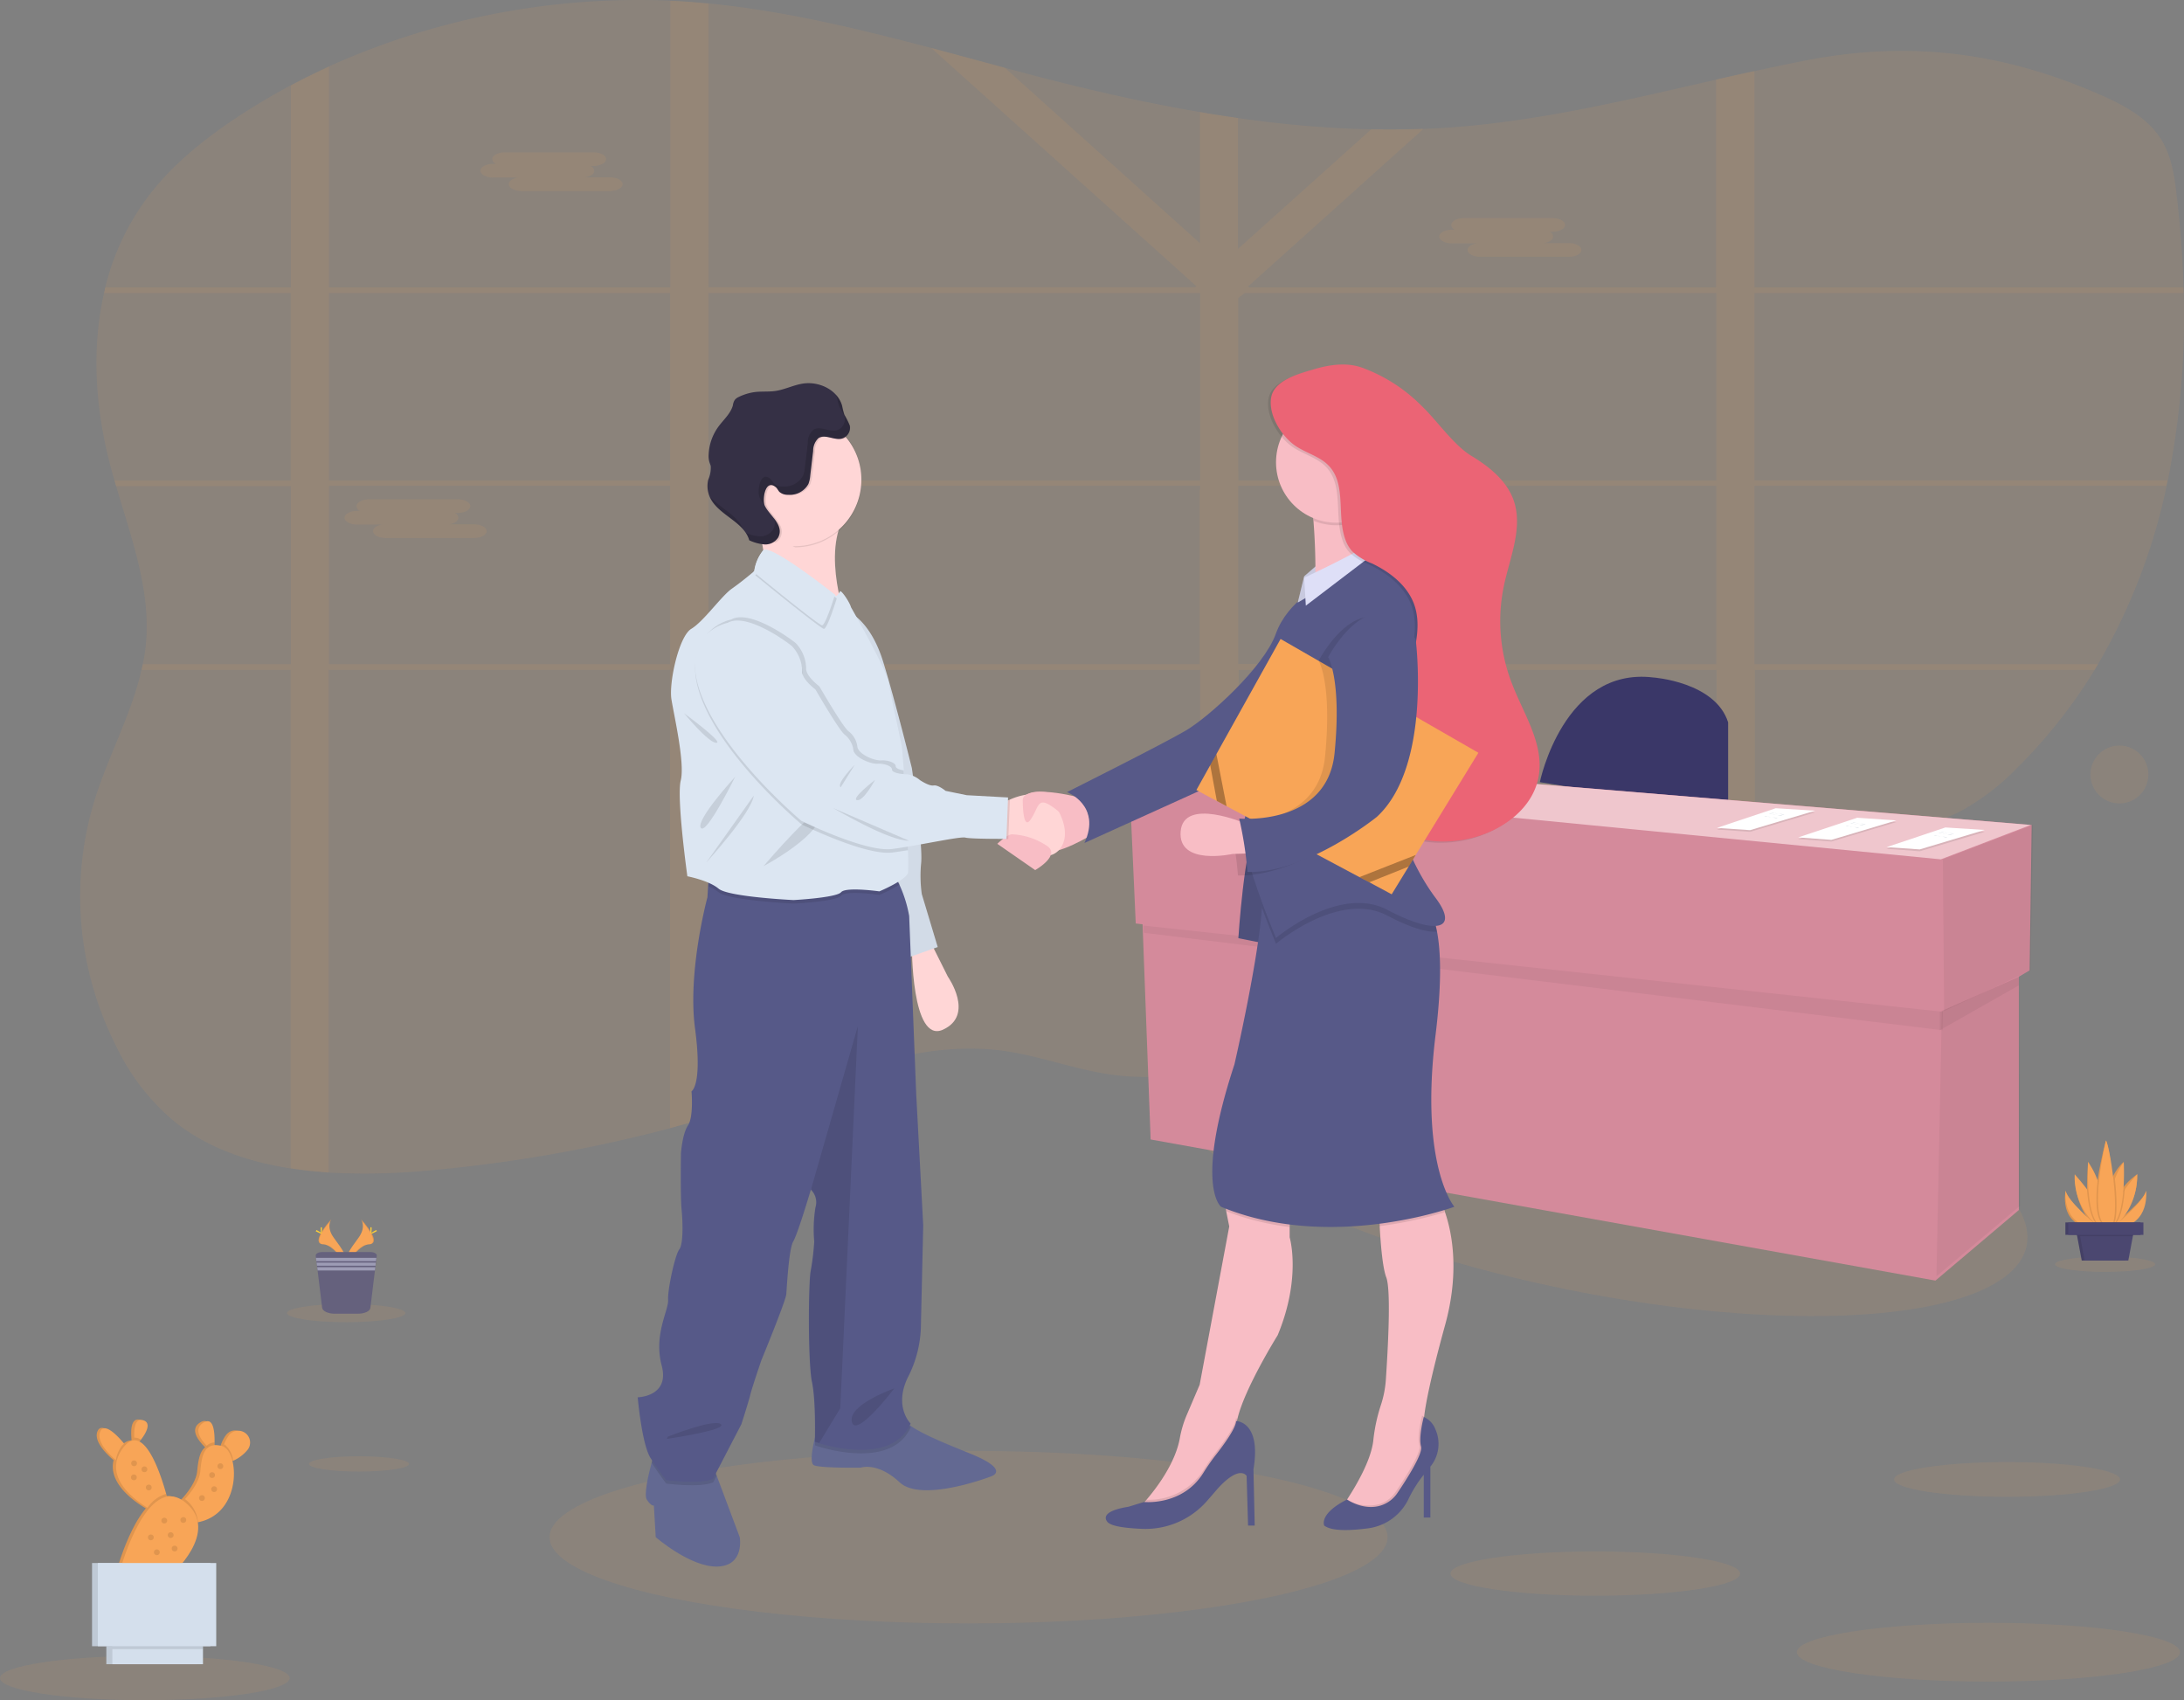 <svg xmlns="http://www.w3.org/2000/svg" width="384" height="298.943" viewBox="0 0 384 298.943">
    <rect x="0" y="0" width="384" height="298.943" fill="#808080" stroke="none"/>
    <defs>
        <style>
            .cls-1,.cls-16{fill:#f8a557}.cls-1,.cls-6{opacity:.1}.cls-2{fill:#3a3768}.cls-3{fill:#d48a9b}.cls-4{opacity:.05}.cls-5{fill:#efc6cd}.cls-7{fill:#fff}.cls-8{fill:#d3dae1}.cls-9{fill:#636992}.cls-10{fill:#ffd6d6}.cls-11{fill:#dce6f2}.cls-12{fill:#565988}.cls-13{fill:#f8bdc5}.cls-14{fill:#353045}.cls-15{opacity:.15}.cls-17{fill:#ffd037}.cls-18{fill:#65617d}.cls-19{fill:#9d9cb5}.cls-20{fill:#4b4770}.cls-21{fill:#d4dfec}.cls-22{fill:#575988}.cls-23{fill:#dedff7}.cls-24{fill:#eb6475}.cls-25{opacity:.3}
        </style>
    </defs>
    <g id="illu03" transform="translate(-899 -452)">
        <path id="Tracé_1220" d="M405.806 84.463l-.218.982A104.811 104.811 0 0 1 393.51 116.8c-.182.327-.4.655-.582.982a91.406 91.406 0 0 1-13.606 17.208 41.737 41.737 0 0 1-9.786 7.531c-5.239 2.729-11.387 3.856-17.426 4.766-6.257.946-12.624 1.746-18.954 2.583-2.256.291-4.475.618-6.73.946-6.112.91-12.187 1.965-18.117 3.347a104.738 104.738 0 0 0-21.139 7.137c-.546.255-1.055.509-1.6.764-.509.255-1.055.546-1.564.8s-1.019.546-1.528.8c-.255.146-.509.291-.8.437s-.509.291-.764.437c-.764.437-1.492.873-2.256 1.273h-.036c-.473.291-.982.582-1.455.873-2.729 1.673-5.421 3.42-8.113 5.166l-1.673 1.091-2.619 1.71-1.528.982c-.364.255-.728.473-1.128.728-1.892 1.2-3.82 2.365-5.821 3.493-.473.255-.946.546-1.419.8a82.27 82.27 0 0 1-12.515 5.639l-.073.036a60.341 60.341 0 0 1-6.658 1.892c-1.31.291-2.619.509-3.929.691a41.542 41.542 0 0 1-10.623.146c-6.949-.8-13.424-3.456-20.373-4.366-14.261-1.819-28.158 4.038-41.582 8.622a243.012 243.012 0 0 1-9.968 3.165c-2.219.655-4.475 1.273-6.73 1.892a253.617 253.617 0 0 1-42.092 7.385 117.2 117.2 0 0 1-17.863.4 67.249 67.249 0 0 1-6.694-.728c-7.531-1.164-14.552-3.6-20.227-8.076a38.946 38.946 0 0 1-10.478-13.462 58.957 58.957 0 0 1-5.421-16.19 43.946 43.946 0 0 1-.364-2.328 48.878 48.878 0 0 1-.4-3.965 57.411 57.411 0 0 1 2.51-21.064c2.4-7.6 6.4-14.916 8.149-22.592l.218-.982a28.483 28.483 0 0 0 .546-3.529c.91-9.422-2.547-18.59-5.239-27.831-.109-.327-.182-.655-.291-.982-.291-1.019-.582-2.037-.837-3.056-2.51-9.75-3.2-20.155-.982-29.9l.218-.982a43.61 43.61 0 0 1 8.223-16.849c4.184-5.239 9.677-9.6 15.534-13.424 2.838-1.855 5.821-3.6 8.84-5.239 2.183-1.164 4.4-2.256 6.694-3.311A132.555 132.555 0 0 1 142.45.1c1.091.036 2.183.109 3.274.182s2.292.182 3.42.291c13.352 1.31 26.3 4.438 39.181 7.822 4.329 1.164 8.622 2.328 12.951 3.492 1.928.509 3.82 1.019 5.748 1.528 9.386 2.437 18.918 4.62 28.558 6.257 2.219.4 4.475.728 6.694 1.055a195.06 195.06 0 0 0 23.465 2c3.056.073 6.112.036 9.168-.073 1.528-.073 3.092-.146 4.62-.255 15.971-1.128 31.36-4.875 46.821-8.4a368.897 368.897 0 0 1 6.73-1.492q4.42-.982 8.84-1.855c18.372-3.6 34.779-1.528 51.878 5.93 3.893 1.71 7.749 3.747 10.15 6.912s2.983 7.058 3.42 10.841c.618 5.348 1.055 10.8 1.2 16.262a8.859 8.859 0 0 0 .036.982 146.689 146.689 0 0 1-2.798 32.884z" class="cls-1" data-name="Tracé 1220" transform="translate(874.349 452.019)"/>
        <path id="Tracé_1221" d="M291.209 117.035h-1.2v.982h1.346zm-13.643 0c-.036.291-.073.546-.109.837v.146h10.4v-.073l.728-.909zm-27.867 0v-31.36h11.969a3.83 3.83 0 0 0-.4-.255l-.182-.109-.218-.146c-.146-.073-.255-.146-.4-.218a2.641 2.641 0 0 1-.327-.182l-.073-.036h-10.332v-1.746l-.291.109-.291.146h-.036l-.073.036-.182.109-.182.109-.546.327-.182.109-.364.218c-.473.327-.946.655-1.419.946-.109.073-.255.146-.364.218-.255.146-.509.291-.8.437a1.09 1.09 0 0 1-.364.146l-.182.073-.182.073a8.619 8.619 0 0 1-1.31.327v30.668h-17.934c0 .036.036.073.036.109.109.291.182.582.291.873h17.644V151.6h.618l.582.036.91.109.437.036.473.036h.073l.8.109.182.036.4.036.546.073 1.346-.073.182.036c.073 0 .146.036.218.036v-34.089h27.758v-.146c.036-.255.073-.546.109-.8V117zm41.51 0h-1.2v.982h1.346zm-14.37 0l-.109.982h11.605l.8-.982zm-27.14 0v-31.36h11.969a3.83 3.83 0 0 0-.4-.255l-.182-.109-.218-.146c-.146-.073-.255-.146-.4-.218a2.641 2.641 0 0 1-.327-.182l-.073-.036H249.7v-1.746l-.291.109-.291.146h-.036l-.073.036-.182.109-.182.109-.546.327-.182.109-.364.218c-.473.327-.946.655-1.419.946-.109.073-.255.146-.364.218-.255.146-.509.291-.8.437a1.09 1.09 0 0 1-.364.146l-.182.073-.182.073a8.619 8.619 0 0 1-1.31.327v30.668H225c0 .036.036.073.036.109.109.291.182.582.291.873h17.681V151.6h.618l.582.036.91.109.437.036.473.036h.073l.8.109.182.036.4.036.546.073 1.346-.073.182.036c.073 0 .146.036.218.036v-34.089H276.8l.109-.982H249.7zm90.768-65.266h75.489a8.866 8.866 0 0 0-.036-.982h-75.452V12.733c-2.256.473-4.475.982-6.73 1.492v36.561h-82.074l-.218-.182.327-.291 30.527-27.43a153.99 153.99 0 0 1-9.168.073L249.663 44.02V20.991c-2.256-.327-4.475-.655-6.694-1.055V43l-34.306-30.85a6399.243 6399.243 0 0 0-12.951-3.492l46.639 41.91-.218.182h-85.567V.873c-1.128-.109-2.292-.182-3.42-.291-1.091-.073-2.182-.146-3.274-.182v50.386H89.845V11.969c-2.256 1.055-4.511 2.146-6.694 3.311v35.506H50.518l-.218.982h32.815v32.96h-31c.109.327.182.655.291.982h30.745v31.323H57.1l-.218.982h26.23v87.64c2.183.327 4.438.582 6.694.728v-88.366H149.8V198.6a453.919 453.919 0 0 0 6.73-1.892v-78.69h86.476v70.4a53.309 53.309 0 0 0 6.658-1.892l.073-.036v-68.473h84.073v33.033c2.219-.327 4.475-.655 6.73-.946v-32.087h59.773c.182-.327.4-.655.582-.982h-60.427v-31.36H412.9l.218-.982h-72.65zm-250.623 0h59.991v32.96h-59.99zm0 65.266v-31.36h59.991v31.36zm66.721-65.266h86.439v32.96h-86.438zm0 65.266v-31.36h86.439v31.36zm177.208 0H249.7v-31.36h84.075zm0-32.306H249.7V52.642l1.164-.873h82.91zm-56.207 32.306c-.036.291-.073.546-.109.837v.146h10.4v-.073l.728-.909zm13.643 0h-1.2v.982h1.346zm-41.51 0v-31.36h11.969a3.83 3.83 0 0 0-.4-.255l-.182-.109-.218-.146c-.146-.073-.255-.146-.4-.218a2.641 2.641 0 0 1-.327-.182l-.073-.036h-10.332v-1.746l-.291.109-.291.146h-.036l-.073.036-.182.109-.182.109-.546.327-.182.109-.364.218c-.473.327-.946.655-1.419.946-.109.073-.255.146-.364.218-.255.146-.509.291-.8.437a1.09 1.09 0 0 1-.364.146l-.182.073-.182.073a8.619 8.619 0 0 1-1.31.327v30.668h-17.934c0 .036.036.073.036.109.109.291.182.582.291.873h17.644V151.6h.618l.582.036.91.109.437.036.473.036h.073l.8.109.182.036.4.036.546.073 1.346-.073.182.036c.073 0 .146.036.218.036v-34.089h27.758v-.146c.036-.255.073-.546.109-.8V117z" class="cls-1" data-name="Tracé 1221" transform="translate(866.999 451.752)"/>
        <path id="Tracé_1222" d="M234.419 75.637h.509a1.1 1.1 0 0 1-.655-.837c0-.655 1.019-1.2 2.219-1.2h15.571c1.237 0 2.219.546 2.219 1.2 0 .655-.982 1.2-2.219 1.2h-.509a1.1 1.1 0 0 1 .655.837c0 .582-.728 1.055-1.71 1.164h4.475c1.237 0 2.219.546 2.219 1.2s-1.019 1.2-2.219 1.2H239.4c-1.237 0-2.219-.546-2.219-1.2 0-.582.728-1.055 1.71-1.164h-4.475c-1.237 0-2.219-.546-2.219-1.2s.985-1.2 2.222-1.2z" class="cls-1" data-name="Tracé 1222" transform="translate(751.275 405.183)"/>
        <path id="Tracé_1223" d="M697.819 107.437h.509a.992.992 0 0 1-.618-.837c0-.655.982-1.2 2.219-1.2H715.5c1.237 0 2.219.546 2.219 1.2 0 .655-1.019 1.2-2.219 1.2h-.509a.992.992 0 0 1 .619.837c0 .582-.728 1.055-1.71 1.164h4.475c1.237 0 2.219.546 2.219 1.2s-.982 1.2-2.219 1.2H702.8c-1.237 0-2.219-.546-2.219-1.2 0-.582.728-1.055 1.71-1.164h-4.475c-1.2 0-2.219-.546-2.219-1.2s1.022-1.2 2.222-1.2z" class="cls-1" data-name="Tracé 1223" transform="translate(456.46 384.952)"/>
        <path id="Tracé_1224" d="M168.719 243.337h.509a.992.992 0 0 1-.618-.837c0-.655 1.019-1.2 2.219-1.2H186.4c1.237 0 2.219.546 2.219 1.2 0 .655-1.019 1.2-2.219 1.2h-.509a.992.992 0 0 1 .618.837c0 .582-.728 1.055-1.71 1.164h4.475c1.237 0 2.219.546 2.219 1.2s-1.019 1.2-2.219 1.2H173.74c-1.237 0-2.219-.546-2.219-1.2 0-.582.728-1.055 1.71-1.164h-4.511c-1.237 0-2.219-.546-2.219-1.2s1.018-1.2 2.218-1.2z" class="cls-1" data-name="Tracé 1224" transform="translate(793.073 298.492)"/>
        <ellipse id="Ellipse_142" cx="23.647" cy="77.781" class="cls-1" data-name="Ellipse 142" rx="23.647" ry="77.781" transform="rotate(-78.5 954.941 -340.46)"/>
        <path id="Tracé_1225" d="M744.2 345.591s4.147-20.3 19.936-18.408c0 0 10.914.764 13.17 7.895v15.789z" class="cls-2" data-name="Tracé 1225" transform="translate(425.541 243.933)"/>
        <path id="Tracé_1226" d="M704.454 378.342L563.845 366.7l-18.045 3.747 1.128 25.211 1.2.146 1.419 37.835 137.99 24.811 14.663-12.405v-41.037l1.892-1.091z" class="cls-3" data-name="Tracé 1226" transform="translate(551.763 218.713)"/>
        <path id="Tracé_1227" d="M954.825 398.7l-.4 25.575-15.207 7.131-.218-26.667z" class="cls-4" data-name="Tracé 1227" transform="translate(301.609 198.354)"/>
        <path id="Tracé_1228" d="M950.379 472.1l.218 40.237-14.7 12.406.946-46.639z" class="cls-4" data-name="Tracé 1228" transform="translate(303.582 151.658)"/>
        <path id="Tracé_1229" d="M552.609 448.573l140.427 17.135.073-3.238L552.5 447.3z" class="cls-4" data-name="Tracé 1229" transform="translate(547.5 167.435)"/>
        <path id="Tracé_1230" d="M951.4 473.592V472.1l-13.9 6.148v3.238z" class="cls-4" data-name="Tracé 1230" transform="translate(302.564 151.658)"/>
        <path id="Tracé_1231" d="M545.2 370.447l18.081-3.747 140.609 11.642-15.79 6.039z" class="cls-5" data-name="Tracé 1231" transform="translate(552.145 218.713)"/>
        <path id="Tracé_1232" d="M922.132 400.7l6.912.473-11.423 3.42-5.821-.437z" class="cls-6" data-name="Tracé 1232" transform="translate(318.914 197.082)"/>
        <path id="Tracé_1233" d="M922.132 399.9l6.912.437-11.423 3.42-5.821-.4z" class="cls-7" data-name="Tracé 1233" transform="translate(318.914 197.591)"/>
        <path id="Tracé_1234" d="M938 401.947c.291-.109.546.109.837.146.182.036.327 0 .509.036.327.036.655.255.982.146" class="cls-8" data-name="Tracé 1234" transform="translate(302.246 196.308)"/>
        <path id="Tracé_1235" d="M937 402.547c.255-.109.546.109.837.146.182.036.327 0 .509.036.328.036.655.291.982.146" class="cls-8" data-name="Tracé 1235" transform="translate(302.882 195.926)"/>
        <path id="Tracé_1236" d="M934.7 403.647c.291-.109.546.109.837.146.182.036.327 0 .509.036.327.036.691.291.982.146" class="cls-8" data-name="Tracé 1236" transform="translate(304.345 195.226)"/>
        <path id="Tracé_1237" d="M840.132 391.4l6.912.437-11.423 3.42-5.821-.4z" class="cls-6" data-name="Tracé 1237" transform="translate(371.082 202.999)"/>
        <path id="Tracé_1238" d="M840.132 390.6l6.912.437-11.423 3.42-5.821-.4z" class="cls-7" data-name="Tracé 1238" transform="translate(371.082 203.508)"/>
        <path id="Tracé_1239" d="M856 392.647c.291-.109.546.109.837.145.182.036.327 0 .509.036.327.036.655.291.982.146" class="cls-8" data-name="Tracé 1239" transform="translate(354.414 202.225)"/>
        <path id="Tracé_1240" d="M855 393.247c.255-.109.546.109.837.146.182.036.327 0 .509.036.327.036.655.291.982.146" class="cls-8" data-name="Tracé 1240" transform="translate(355.05 201.843)"/>
        <path id="Tracé_1241" d="M852.7 394.347c.291-.109.546.109.837.146.182.036.327 0 .509.036.327.036.691.291.982.146" class="cls-8" data-name="Tracé 1241" transform="translate(356.513 201.143)"/>
        <path id="Tracé_1242" d="M879.468 396l6.876.473-11.423 3.42-5.821-.437z" class="cls-6" data-name="Tracé 1242" transform="translate(346.08 200.072)"/>
        <path id="Tracé_1243" d="M879.468 395.2l6.876.473-11.423 3.42-5.821-.437z" class="cls-7" data-name="Tracé 1243" transform="translate(346.08 200.581)"/>
        <path id="Tracé_1244" d="M895.3 397.347c.291-.109.546.109.837.146.182.036.327 0 .509.036.327.036.691.291.982.146" class="cls-8" data-name="Tracé 1244" transform="translate(329.411 199.234)"/>
        <path id="Tracé_1245" d="M894.3 397.847c.291-.109.546.109.837.146.182.036.327 0 .509.036.328.036.691.291.982.146" class="cls-8" data-name="Tracé 1245" transform="translate(330.047 198.916)"/>
        <path id="Tracé_1246" d="M892.1 399.047c.255-.109.546.109.837.146.182.036.327 0 .509.036.327.036.655.291.982.145" class="cls-8" data-name="Tracé 1246" transform="translate(331.447 198.153)"/>
        <ellipse id="Ellipse_143" cx="73.67" cy="15.171" class="cls-1" data-name="Ellipse 143" rx="73.67" ry="15.171" transform="translate(995.626 707.104)"/>
        <path id="Tracé_1247" d="M324.8 722.045c-4.766.218-10.95-5.166-10.95-5.166l-.327-5.566s-.4.218-1.237-1.019c-.546-.837.255-4.293.837-6.476.291-1.055.509-1.819.509-1.819l10.441 2.8.509 1.31 4.038 10.768s.906 4.95-3.82 5.168z" class="cls-9" data-name="Tracé 1247" transform="translate(700.443 5.395)"/>
        <path id="Tracé_1248" d="M423.761 692.857s-12.115 4.657-16.007 1.019-6.839-2.583-6.839-2.583-6.839.109-8.186-.4c-.8-.291-.364-2.874.146-4.948.327-1.419.691-2.583.691-2.583s11.9-4.038 13.752-1.564a8.248 8.248 0 0 0 2 1.892c2.146 1.564 5.53 2.983 10.841 5.13 7.349 2.98 3.602 4.037 3.602 4.037z" class="cls-9" data-name="Tracé 1248" transform="translate(649.427 18.759)"/>
        <path id="Tracé_1249" d="M443.719 453.8l3.311 6.621s4.766 6.73-.837 9.313-5.493-14.879-5.493-14.879z" class="cls-10" data-name="Tracé 1249" transform="translate(618.627 163.3)"/>
        <path id="Tracé_1250" d="M410.9 296.1s3.638 1.637 5.784 8.586 5.057 18.736 5.057 18.736 1.965 13.352 1.637 16.662a23.14 23.14 0 0 0 .109 5.493l2.8 9.313-5.566 1.965-8.586-32.888z" class="cls-11" data-name="Tracé 1250" transform="translate(637.586 263.628)"/>
        <path id="Tracé_1251" d="M410.9 296.1s3.638 1.637 5.784 8.586 5.057 18.736 5.057 18.736 1.965 13.352 1.637 16.662a23.14 23.14 0 0 0 .109 5.493l2.8 9.313-5.566 1.965-8.586-32.888z" class="cls-4" data-name="Tracé 1251" transform="translate(637.586 263.628)"/>
        <path id="Tracé_1252" d="M325.85 704.7l.509 1.31-.618 1.164c-2.365 1.019-8.258.218-8.258.218s-1.091-1.382-2.583-3.674c.291-1.055.509-1.819.509-1.819z" class="cls-6" data-name="Tracé 1252" transform="translate(698.661 5.459)"/>
        <path id="Tracé_1253" d="M410.744 684.162c-3.02 6.839-13.279 4.293-16.116 3.456-.473-.146-.728-.255-.728-.255s0-.546.036-1.419c.327-1.419.691-2.583.691-2.583s11.9-4.038 13.752-1.564a8.249 8.249 0 0 0 2 1.892 1.5 1.5 0 0 0 .365.473z" class="cls-6" data-name="Tracé 1253" transform="translate(648.401 18.759)"/>
        <path id="Tracé_1254" d="M355.676 508.485c-2.474 5.166.509 8.076.509 8.076-3.02 6.839-13.279 4.293-16.116 3.456-.473-.146-.728-.218-.728-.218s.218-7.13-.509-10.55-.618-17.79-.218-19.536a44.459 44.459 0 0 0 .618-5.166 23.923 23.923 0 0 1 .218-6 3.058 3.058 0 0 0-.764-3.056l-.036-.073s-2.292 7.749-3.092 9.1-1.128 8.076-1.237 9.313-4.366 11.569-4.366 11.569-1.637 4.766-1.964 6.112-1.564 5.166-1.564 5.166l-4.984 9.6c-2.365 1.019-8.258.218-8.258.218s-1.128-1.455-2.692-3.82-2.292-10.732-2.292-10.732 5.675-.109 4.22-5.566 1.237-9.714 1.128-11.569 1.237-7.967 1.965-8.877.618-4.875.4-7.021-.109-9.823-.109-9.823.218-3.42 1.237-4.948.619-6 .619-6 1.964-1.019.618-11.06 2.183-23.065 2.183-23.065l.109-1.819.182-2.947s29.577-1.855 31.942.4a7.839 7.839 0 0 1 1.528 2.183 22.393 22.393 0 0 1 1.71 5.493l1.237 31.323 1.23 23.062-.4 17.39a20.551 20.551 0 0 1-2.324 9.385z" class="cls-12" data-name="Tracé 1254" transform="translate(702.924 185.74)"/>
        <path id="Tracé_1255" d="M399.608 495.9l-3.092 67.194-3.711 6.112c-.473-.146-.728-.218-.728-.218s.218-7.13-.509-10.55-.618-17.79-.218-19.536a44.45 44.45 0 0 0 .618-5.166 23.918 23.918 0 0 1 .218-6 3.058 3.058 0 0 0-.764-3.056l.036-.364z" class="cls-6" data-name="Tracé 1255" transform="translate(650.224 136.516)"/>
        <path id="Tracé_1256" d="M322.482 690.133s8.076-3.2 9.313-2.183-9.5 2.583-9.5 2.583z" class="cls-6" data-name="Tracé 1256" transform="translate(693.953 14.461)"/>
        <path id="Tracé_1257" d="M419.075 671c-.291.109-8.186 2.91-7.458 5.894s7.458-5.894 7.458-5.894z" class="cls-6" data-name="Tracé 1257" transform="translate(637.16 25.118)"/>
        <path id="Tracé_1258" d="M364.7 243.815s2.619 6.367 1.237 9.6S381 262.26 381 262.26s-4.8-12.406-.146-19.391-16.154.946-16.154.946z" class="cls-10" data-name="Tracé 1258" transform="translate(666.978 299.324)"/>
        <path id="Tracé_1259" d="M504.018 383.889s-9.313-2.692-10.841-.036.473 8.44 3.274 9.35 9.241-3.165 9.241-3.165z" class="cls-13" data-name="Tracé 1259" transform="translate(585.578 208.546)"/>
        <path id="Tracé_1260" d="M375.567 211.362A11.629 11.629 0 0 1 363.925 223c-5.966-2.874-11.642-5.2-11.642-11.642a11.632 11.632 0 0 1 23.247-.91 7.92 7.92 0 0 1 .036.91z" class="cls-6" data-name="Tracé 1260" transform="translate(674.883 325.229)"/>
        <path id="Tracé_1261" d="M375.647 211.405a11.667 11.667 0 1 1-2.656-7.349 11.534 11.534 0 0 1 2.656 7.349z" class="cls-10" data-name="Tracé 1261" transform="translate(674.804 324.894)"/>
        <path id="Tracé_1262" d="M376.115 421.628a24.108 24.108 0 0 1-3.6 1.855s-5.894-.873-6.73.145-8.367 1.382-8.367 1.382-11.46-.546-13.17-2a7.065 7.065 0 0 0-1.746-1.019l.182-2.947s29.577-1.855 31.942.4a7.506 7.506 0 0 1 1.489 2.184z" class="cls-6" data-name="Tracé 1262" transform="translate(681.102 185.868)"/>
        <path id="Tracé_1263" d="M365.985 322.4c-.218 1.31-5.057 3.347-5.057 3.347s-5.894-.837-6.73.146-8.367 1.382-8.367 1.382-11.46-.546-13.17-2-5.493-2.183-5.493-2.183-1.928-13.788-1.164-16.844-1.164-11.314-1.637-14.261 1.31-11.1 3.492-12.406 5.275-5.748 7.13-7.058c1.564-1.091 3.311-2.547 3.82-2.983l.146-.109a7.452 7.452 0 0 1 1.564-3.638c1.237-1.237 12.624 7.822 12.624 7.822s.073.691.873-.618c.182-.291 1.673 1.855 1.928 2.8 0 0 6.221 10.878 6.585 13.1s2 9.532 2.328 11.314c.073.473.218 2.074.364 4.22.036.437.073.873.073 1.346.218 3.565.473 8.149.618 11.569 0 .4.036.764.036 1.128.073 1.311.073 2.621.037 3.926z" class="cls-11" data-name="Tracé 1263" transform="translate(692.688 282.981)"/>
        <path id="Tracé_1264" d="M330.6 344.7s4.257 5.2 5.675 5.2-5.675-5.2-5.675-5.2z" class="cls-6" data-name="Tracé 1264" transform="translate(688.673 232.709)"/>
        <path id="Tracé_1265" d="M344.585 375.4s-6.985 7.6-6.039 8.986 6.039-8.986 6.039-8.986z" class="cls-6" data-name="Tracé 1265" transform="translate(683.674 213.178)"/>
        <path id="Tracé_1266" d="M341.3 396.287s8-8.768 8.367-11.787z" class="cls-6" data-name="Tracé 1266" transform="translate(681.865 207.388)"/>
        <path id="Tracé_1267" d="M369 401.967s9.241-4.875 10-8.768-10 8.768-10 8.768z" class="cls-6" data-name="Tracé 1267" transform="translate(664.243 202.327)"/>
        <path id="Tracé_1268" d="M492.313 394.641c-1.637-.109-5.53-2.11-7.058-2.91l-.655-.364.073-6a7.314 7.314 0 0 1 1.2-.582c2.074-.91 6.294-2.146 8.44 1.819 2.875 5.236.073 8.146-2 8.037z" class="cls-10" data-name="Tracé 1268" transform="translate(590.698 207.798)"/>
        <path id="Tracé_1269" d="M372.978 203.943a1.715 1.715 0 0 1-.546.218c-1.346.291-2.874-.873-4.038-.109a2.936 2.936 0 0 0-.946 2.256c-.182 1.455-.327 2.91-.509 4.329a5.214 5.214 0 0 1-.327 1.492 3.729 3.729 0 0 1-3.565 1.892 2.111 2.111 0 0 1-1.528-.509c-.255-.255-.4-.618-.655-.837-1.819-1.528-2.365 2.219-1.892 3.274.764 1.746 3.493 3.42 2.365 5.6a1.862 1.862 0 0 1-.837.837 11.645 11.645 0 0 1 6.949-22.228 11.833 11.833 0 0 1 5.529 3.785z" class="cls-6" data-name="Tracé 1269" transform="translate(674.853 325.008)"/>
        <path id="Tracé_1270" d="M353.92 203.444c.291.218.4.582.655.837a2.165 2.165 0 0 0 1.528.509 3.729 3.729 0 0 0 3.565-1.892 5.211 5.211 0 0 0 .327-1.492l.509-4.329a3.067 3.067 0 0 1 .946-2.256c1.164-.728 2.692.4 4.038.109a1.974 1.974 0 0 0 1.455-2.292 13.119 13.119 0 0 0-.946-1.892 10.941 10.941 0 0 1-.4-1.564c-.764-2.838-4.075-4.4-6.949-3.929-1.6.255-3.092 1.019-4.693 1.273-1.164.182-2.328.073-3.492.182a9.189 9.189 0 0 0-3.092.91 1.779 1.779 0 0 0-.655.509 2.263 2.263 0 0 0-.327.946c-.4 1.455-1.637 2.51-2.547 3.747a8.958 8.958 0 0 0-1.71 4.839 3.917 3.917 0 0 0 .109 1.31c.073.255.182.509.255.764a5.114 5.114 0 0 1-.437 2.4 4.771 4.771 0 0 0 .255 3.02c1.382 3.2 6 4.293 6.949 7.64a7.8 7.8 0 0 0 2.692.728 2.671 2.671 0 0 0 2.4-1.237c1.128-2.183-1.6-3.893-2.365-5.6-.471-1.021.075-4.768 1.93-3.24z" class="cls-14" data-name="Tracé 1270" transform="translate(681.469 334.202)"/>
        <path id="Tracé_1271" d="M482 404.874l6.658 4.62s4.693-2.656 1.965-4.329a12.069 12.069 0 0 0-6.039-1.965c-.874 0-2.584 1.674-2.584 1.674z" class="cls-13" data-name="Tracé 1271" transform="translate(592.352 195.492)"/>
        <path id="Tracé_1272" d="M494.773 383.219a1.024 1.024 0 0 0-.473.873c0 1.419.146 5.166 1.346 3.456 1.455-2.074 1.2-3.929 3.42-2.583a13.3 13.3 0 0 1 3.565 3.274l-.618-4.438s-4.584-2.255-7.24-.582z" class="cls-13" data-name="Tracé 1272" transform="translate(584.527 208.596)"/>
        <path id="Tracé_1273" d="M373.368 341.369c-.946.146-1.892.291-2.729.4-4.729.618-15.971-4.948-15.971-4.948s-13.715-11.46-17.681-22.337 4.729-12.478 4.729-12.478c3.274-1.855 10.4 3.347 11.387 4.184a6.577 6.577 0 0 1 1.783 4.4c-.073 1.382 2.328 3.165 2.328 3.165s4.111 7.13 5.13 7.894a4.028 4.028 0 0 1 1.564 2.8c.327 1.346 3.02 2.4 4.184 2.328s2.547.4 2.547 1.019c0 .509 1.128.728 2.074.837.219 4.005.51 9.207.655 12.736z" class="cls-6" data-name="Tracé 1273" transform="translate(685.268 260.124)"/>
        <path id="Tracé_1274" d="M374.313 338.142q-1.091.164-2.074.327c-4.729.618-15.971-4.948-15.971-4.948s-13.715-11.46-17.681-22.337 4.729-12.478 4.729-12.478c3.274-1.855 10.4 3.347 11.387 4.184a6.577 6.577 0 0 1 1.783 4.4c-.073 1.382 2.328 3.165 2.328 3.165s4.111 7.13 5.13 7.895a4.028 4.028 0 0 1 1.564 2.8c.327 1.346 3.02 2.4 4.184 2.328s2.547.4 2.547 1.019c0 .364.655.618 1.382.728.036.437.073.873.073 1.346.256 3.529.474 8.115.619 11.571z" class="cls-6" data-name="Tracé 1274" transform="translate(684.25 262.223)"/>
        <path id="Tracé_1275" d="M485.873 386.3l-.291 6.985h-.327l-.655-.364.073-6a9.406 9.406 0 0 1 1.2-.621z" class="cls-6" data-name="Tracé 1275" transform="translate(590.698 206.243)"/>
        <path id="Tracé_1276" d="M341.617 300.294s-8.695 1.637-4.729 12.478 17.681 22.337 17.681 22.337 11.241 5.566 15.971 4.948 11.933-2.256 12.879-2 7.2.218 7.2.218l.291-7.276-7.276-.4-3.711-.764s-1.31-1.091-2.11-.946-2.4-.946-2.4-.946a4.577 4.577 0 0 0-2.183-1.019c-.946 0-2.728-.218-2.728-.837s-1.382-1.091-2.547-1.019-3.893-1.019-4.22-2.328a4.186 4.186 0 0 0-1.564-2.8c-1.019-.8-5.13-7.931-5.13-7.931s-2.4-1.783-2.328-3.165a6.566 6.566 0 0 0-1.783-4.438c-1.017-.874-8.075-5.967-11.313-4.112z" class="cls-11" data-name="Tracé 1276" transform="translate(685.331 261.217)"/>
        <path id="Tracé_1277" d="M408.52 369.6s-3.347 3.347-2.474 3.965z" class="cls-6" data-name="Tracé 1277" transform="translate(640.767 216.868)"/>
        <path id="Tracé_1278" d="M417.017 376.9s-4.329 3.347-3.165 3.565 3.165-3.565 3.165-3.565z" class="cls-6" data-name="Tracé 1278" transform="translate(635.834 212.224)"/>
        <path id="Tracé_1279" d="M402.6 390.5c.618.327 9.859 5.821 13.352 5.748z" class="cls-6" data-name="Tracé 1279" transform="translate(642.866 203.571)"/>
        <path id="Tracé_1280" d="M379.334 275.319s-1.637 5.348-2.256 5.348c-.473 0-8.658-6.621-12.078-9.422l.146-.109a7.452 7.452 0 0 1 1.564-3.638c1.237-1.238 12.624 7.821 12.624 7.821z" class="cls-6" data-name="Tracé 1280" transform="translate(666.787 281.899)"/>
        <path id="Tracé_1281" d="M378.434 273.619s-1.637 5.348-2.256 5.348c-.509 0-8.695-6.621-12.078-9.422l.146-.109a7.453 7.453 0 0 1 1.564-3.638c1.237-1.238 12.624 7.821 12.624 7.821z" class="cls-11" data-name="Tracé 1281" transform="translate(667.36 282.981)"/>
        <g id="Groupe_79" class="cls-15" data-name="Groupe 79" transform="translate(1023.82 521.384)">
            <path id="Tracé_1282" d="M343.1 240c1.091 2.51 4.111 3.711 5.821 5.675-1.021-2.437-4.038-3.638-5.821-5.675z" data-name="Tracé 1282" transform="translate(-343.1 -222.065)"/>
            <path id="Tracé_1283" d="M365.3 252.11a2.671 2.671 0 0 1-2.4 1.237 6.887 6.887 0 0 1-2.4-.618 4.329 4.329 0 0 1 .618 1.31 7.8 7.8 0 0 0 2.692.728 2.529 2.529 0 0 0 2.4-1.237c.691-1.31-.036-2.474-.873-3.529a2.277 2.277 0 0 1-.037 2.109z" data-name="Tracé 1283" transform="translate(-354.17 -228.427)"/>
            <path id="Tracé_1284" d="M382.715 196.157a13.113 13.113 0 0 0-.946-1.892 10.95 10.95 0 0 1-.4-1.564 5 5 0 0 0-1.128-2 3.2 3.2 0 0 1 .182.546c.109.546.255 1.055.4 1.564a10.208 10.208 0 0 1 .946 1.892 1.993 1.993 0 0 1-1.455 2.292c-1.346.291-2.874-.873-4.038-.109a2.964 2.964 0 0 0-.982 2.256c-.146 1.455-.327 2.91-.509 4.329a5.212 5.212 0 0 1-.327 1.492 3.729 3.729 0 0 1-3.565 1.892 2.111 2.111 0 0 1-1.528-.509 16.969 16.969 0 0 0-.655-.837c-1.819-1.528-2.365 2.219-1.892 3.274a8.547 8.547 0 0 0 .873 1.346c-.4-1.2.146-4.657 1.928-3.165a4.732 4.732 0 0 1 .655.837 2.165 2.165 0 0 0 1.528.509 3.729 3.729 0 0 0 3.565-1.892 5.214 5.214 0 0 0 .327-1.492c.182-1.455.327-2.91.509-4.329a3.067 3.067 0 0 1 .946-2.256c1.164-.764 2.692.4 4.038.109a2 2 0 0 0 1.528-2.293z" data-name="Tracé 1284" transform="translate(-358.086 -190.7)"/>
        </g>
        <ellipse id="Ellipse_144" cx="8.804" cy="1.346" class="cls-1" data-name="Ellipse 144" rx="8.804" ry="1.346" transform="translate(953.316 708.05)"/>
        <ellipse id="Ellipse_145" cx="8.804" cy="1.346" class="cls-1" data-name="Ellipse 145" rx="8.804" ry="1.346" transform="translate(1260.327 672.943)"/>
        <ellipse id="Ellipse_146" cx="25.466" cy="3.893" class="cls-1" data-name="Ellipse 146" rx="25.466" ry="3.893" transform="translate(1154.025 724.785)"/>
        <ellipse id="Ellipse_147" cx="19.864" cy="3.056" class="cls-1" data-name="Ellipse 147" rx="19.864" ry="3.056" transform="translate(1232.024 709.069)"/>
        <ellipse id="Ellipse_148" cx="33.688" cy="5.166" class="cls-1" data-name="Ellipse 148" rx="33.688" ry="5.166" transform="translate(1214.925 737.336)"/>
        <ellipse id="Ellipse_149" cx="25.466" cy="3.893" class="cls-1" data-name="Ellipse 149" rx="25.466" ry="3.893" transform="translate(899 743.157)"/>
        <path id="Tracé_1285" d="M169.673 589.3s.982 1.31-.473 3.274-2.656 3.638-2.183 4.839c0 0 2.183-3.638 4-3.711s.657-2.219-1.344-4.402z" class="cls-16" data-name="Tracé 1285" transform="translate(792.811 77.095)"/>
        <path id="Tracé_1286" d="M169.792 589.3a3.981 3.981 0 0 1 .218.4c1.746 2.037 2.692 3.965.982 4-1.564.036-3.42 2.838-3.893 3.529 0 .036.036.109.036.146 0 0 2.183-3.638 4-3.711s.658-2.181-1.343-4.364z" class="cls-6" data-name="Tracé 1286" transform="translate(792.691 77.095)"/>
        <path id="Tracé_1287" d="M179.218 593.367c0 .473-.036.837-.109.837s-.109-.364-.109-.837.073-.255.146-.255.072-.218.072.255z" class="cls-17" data-name="Tracé 1287" transform="translate(785.12 74.702)"/>
        <path id="Tracé_1288" d="M180.064 594.817c-.4.218-.764.364-.764.291s.255-.291.691-.509.255-.073.291 0 .182.001-.218.218z" class="cls-17" data-name="Tracé 1288" transform="translate(784.93 73.797)"/>
        <path id="Tracé_1289" d="M156.19 589.3s-.982 1.31.473 3.274 2.656 3.638 2.183 4.839c0 0-2.183-3.638-4-3.711-1.784-.036-.656-2.219 1.344-4.402z" class="cls-16" data-name="Tracé 1289" transform="translate(801.054 77.095)"/>
        <path id="Tracé_1290" d="M156.18 589.3a3.978 3.978 0 0 0-.218.4c-1.746 2.037-2.692 3.965-.982 4 1.564.036 3.42 2.838 3.893 3.529 0 .036-.036.109-.036.146 0 0-2.183-3.638-3.965-3.711-1.857-.035-.693-2.181 1.308-4.364z" class="cls-6" data-name="Tracé 1290" transform="translate(801.065 77.095)"/>
        <path id="Tracé_1291" d="M155 593.367c0 .473.036.837.109.837s.109-.364.109-.837-.073-.255-.146-.255-.072-.218-.072.255z" class="cls-17" data-name="Tracé 1291" transform="translate(800.389 74.702)"/>
        <path id="Tracé_1292" d="M152.83 594.817c.4.218.764.364.8.291s-.291-.291-.691-.509-.255-.073-.291 0-.254.001.182.218z" class="cls-17" data-name="Tracé 1292" transform="translate(801.94 73.797)"/>
        <ellipse id="Ellipse_150" cx="10.405" cy="1.601" class="cls-1" data-name="Ellipse 150" rx="10.405" ry="1.601" transform="translate(949.459 681.274)"/>
        <path id="Tracé_1293" d="M163.329 605.718l-.036.4-.073.582-.036.255-.073.582-.036.255-.073.582-.8 6.548c-.073.582-1.019 1.019-2.183 1.019h-4.111c-1.164 0-2.11-.473-2.183-1.019l-.8-6.548-.073-.582-.036-.255-.073-.582-.036-.255-.073-.582-.036-.4c-.036-.327.473-.618 1.128-.618h8.474c.656 0 1.165.291 1.129.618z" class="cls-18" data-name="Tracé 1293" transform="translate(801.919 67.043)"/>
        <path id="Tracé_1294" d="M163.323 607.9l-.073.582h-10.477l-.073-.582z" class="cls-19" data-name="Tracé 1294" transform="translate(801.852 65.262)"/>
        <path id="Tracé_1295" d="M163.4 610.2l-.036.546h-10.3L153 610.2z" class="cls-19" data-name="Tracé 1295" transform="translate(801.662 63.798)"/>
        <path id="Tracé_1296" d="M163.523 612.4l-.073.582h-10.077l-.073-.582z" class="cls-19" data-name="Tracé 1296" transform="translate(801.471 62.399)"/>
        <path id="Tracé_1297" d="M998.093 575.5s-1.237 5.784 4.293 6.476l.327-.655c.037 0-4.256-4.038-4.62-5.821z" class="cls-16" data-name="Tracé 1297" transform="translate(264.089 85.875)"/>
        <path id="Tracé_1298" d="M1007.565 576.195l-1.273.291-.109.036s-3.42-2.8-3.383-9.022a17.224 17.224 0 0 0 1.637 2.583c1.309 1.783 2.874 4.184 3.128 6.112z" class="cls-16" data-name="Tracé 1298" transform="translate(261.021 90.964)"/>
        <path id="Tracé_1299" d="M1011.75 573.023a.8.8 0 0 1-.691.109c-3.311-.764-2.183-11.533-2.183-11.533.182.073.364 1.455 1.128 3.238 1.346 3.057 2.801 7.422 1.746 8.186z" class="cls-16" data-name="Tracé 1299" transform="translate(257.272 94.718)"/>
        <path id="Tracé_1300" d="M1027.339 575.5s.218 5.784-5.312 6.476l-.327-.655s5.311-4.038 5.639-5.821z" class="cls-16" data-name="Tracé 1300" transform="translate(248.996 85.875)"/>
        <path id="Tracé_1301" d="M1022.721 567.5a10.78 10.78 0 0 1-4.4 9.022l-.146-.036-1.273-.291c.255-1.928 1.819-4.293 3.165-6.112a11.94 11.94 0 0 1 2.654-2.583z" class="cls-16" data-name="Tracé 1301" transform="translate(252.049 90.964)"/>
        <path id="Tracé_1302" d="M1016.668 572.477a1.55 1.55 0 0 1-.728.546 2.51 2.51 0 0 1-.291.109c-.8.182-1.091-.4-1.055-1.383.073-1.783 1.2-4.839 2.183-7.167a8.987 8.987 0 0 1 2.074-2.983c.037-.036-.036 8.368-2.183 10.878z" class="cls-16" data-name="Tracé 1302" transform="translate(253.518 94.718)"/>
        <path id="Tracé_1303" d="M1014.661 551.2s-3.674 13.1-.509 15.061 1.309-13.933.509-15.061z" class="cls-16" data-name="Tracé 1303" transform="translate(254.616 101.334)"/>
        <path id="Tracé_1304" d="M998.093 575.5s-1.237 5.784 4.293 6.476l.327-.655c.037 0-4.256-4.038-4.62-5.821z" class="cls-6" data-name="Tracé 1304" transform="translate(264.089 85.875)"/>
        <path id="Tracé_1305" d="M1007.565 576.195l-1.273.291-.109.036s-3.42-2.8-3.383-9.022a17.224 17.224 0 0 0 1.637 2.583c1.309 1.783 2.874 4.184 3.128 6.112z" class="cls-6" data-name="Tracé 1305" transform="translate(261.021 90.964)"/>
        <path id="Tracé_1306" d="M1011.75 573.023a.8.8 0 0 1-.691.109c-3.311-.764-2.183-11.533-2.183-11.533.182.073.364 1.455 1.128 3.238 1.346 3.057 2.801 7.422 1.746 8.186z" class="cls-6" data-name="Tracé 1306" transform="translate(257.272 94.718)"/>
        <path id="Tracé_1307" d="M1027.339 575.5s.218 5.784-5.312 6.476l-.327-.655s5.311-4.038 5.639-5.821z" class="cls-6" data-name="Tracé 1307" transform="translate(248.996 85.875)"/>
        <path id="Tracé_1308" d="M1022.721 567.5a10.78 10.78 0 0 1-4.4 9.022l-.146-.036-1.273-.291c.255-1.928 1.819-4.293 3.165-6.112a11.94 11.94 0 0 1 2.654-2.583z" class="cls-6" data-name="Tracé 1308" transform="translate(252.049 90.964)"/>
        <path id="Tracé_1309" d="M1016.668 572.477a1.55 1.55 0 0 1-.728.546 2.51 2.51 0 0 1-.291.109c-.8.182-1.091-.4-1.055-1.383.073-1.783 1.2-4.839 2.183-7.167a8.987 8.987 0 0 1 2.074-2.983c.037-.036-.036 8.368-2.183 10.878z" class="cls-6" data-name="Tracé 1309" transform="translate(253.518 94.718)"/>
        <path id="Tracé_1310" d="M1014.661 551.2s-3.674 13.1-.509 15.061 1.309-13.933.509-15.061z" class="cls-6" data-name="Tracé 1310" transform="translate(254.616 101.334)"/>
        <path id="Tracé_1311" d="M998.245 575.5s-.728 5.784 4.8 6.476l.327-.655c.039 0-4.763-4.038-5.127-5.821z" class="cls-16" data-name="Tracé 1311" transform="translate(263.938 85.875)"/>
        <path id="Tracé_1312" d="M1008.012 576.258l-1.273.291-.109.036a11.178 11.178 0 0 1-3.929-8.986s1.019 1.091 2.146 2.583c1.346 1.747 2.91 4.148 3.165 6.076z" class="cls-16" data-name="Tracé 1312" transform="translate(261.083 90.9)"/>
        <path id="Tracé_1313" d="M1011.765 580.776l-1.273.291c-1.2-1.055-1.71-3.856-1.892-6.367 1.346 1.746 2.91 4.147 3.165 6.076z" class="cls-6" data-name="Tracé 1313" transform="translate(257.33 86.383)"/>
        <path id="Tracé_1314" d="M1012.5 573.023a.8.8 0 0 1-.691.109c-3.311-.764-2.692-11.533-2.692-11.533a14.354 14.354 0 0 1 1.673 3.238c1.31 3.057 2.768 7.422 1.71 8.186z" class="cls-16" data-name="Tracé 1314" transform="translate(257.028 94.718)"/>
        <path id="Tracé_1315" d="M1028.23 575.5s.728 5.784-4.8 6.476l-.327-.655s4.797-4.038 5.127-5.821z" class="cls-16" data-name="Tracé 1315" transform="translate(248.105 85.875)"/>
        <path id="Tracé_1316" d="M1023.675 567.5c.036 6.221-3.893 9.022-3.893 9.022l-.109-.036-1.273-.291c.255-1.928 1.819-4.293 3.165-6.112a31.2 31.2 0 0 1 2.11-2.583z" class="cls-16" data-name="Tracé 1316" transform="translate(251.095 90.964)"/>
        <path id="Tracé_1317" d="M1021.365 574.6c-.182 2.365-.582 4.948-1.637 6.148a1.672 1.672 0 0 1-.255.255l-1.273-.291c.255-1.928 1.819-4.329 3.165-6.112z" class="cls-6" data-name="Tracé 1317" transform="translate(251.222 86.447)"/>
        <path id="Tracé_1318" d="M1018.132 572.477a1.55 1.55 0 0 1-.728.546c-.073.036-.182.073-.255.109-.8.182-1.091-.4-1.055-1.383.073-1.783 1.2-4.839 2.183-7.167a13.54 13.54 0 0 1 1.564-2.983c.001-.036.474 8.368-1.709 10.878z" class="cls-16" data-name="Tracé 1318" transform="translate(252.564 94.718)"/>
        <path id="Tracé_1319" d="M1015.135 578.622a.87.87 0 0 1-.509-.182c-1.564-.982-1.6-4.584-1.2-8.04 1.309 3.092 2.764 7.458 1.709 8.222z" class="cls-6" data-name="Tracé 1319" transform="translate(254.397 89.119)"/>
        <path id="Tracé_1320" d="M1018.137 577.631c-.182.4-.437.582-.728.546a.933.933 0 0 1-.437-.182 2.388 2.388 0 0 1-.873-1.128c.073-1.783 1.2-4.839 2.183-7.167.365 3.2.474 6.585-.145 7.931z" class="cls-6" data-name="Tracé 1320" transform="translate(252.559 89.564)"/>
        <path id="Tracé_1321" d="M1015.34 551.2s-3.165 13.1 0 15.061.8-13.933 0-15.061z" class="cls-16" data-name="Tracé 1321" transform="translate(253.937 101.334)"/>
        <path id="Tracé_1322" d="M1011.406 590.8H998.2v2.183h2l.073.255.8 4.257h7.676l.8-4.257.073-.255h1.783z" class="cls-20" data-name="Tracé 1322" transform="translate(263.947 76.141)"/>
        <path id="Tracé_1323" d="M1011.406 590.8H998.2v2.183h2l.073.255.8 4.257h7.676l.8-4.257.073-.255h1.783z" class="cls-6" data-name="Tracé 1323" transform="translate(263.947 76.141)"/>
        <path id="Tracé_1324" d="M1014.413 594.3l-.218 1.164-.8 4.256h-7.676l-.8-4.256-.218-1.164z" class="cls-20" data-name="Tracé 1324" transform="translate(259.811 73.914)"/>
        <path id="Tracé_1325" d="M1014.413 594.3l-.218 1.164h-9.277l-.218-1.164z" class="cls-6" data-name="Tracé 1325" transform="translate(259.811 73.914)"/>
        <path id="Rectangle_141" d="M0 0h13.206v2.183H0z" class="cls-20" data-name="Rectangle 141" transform="translate(1262.656 666.941)"/>
        <path id="Tracé_1326" d="M69.468 688.784a6.48 6.48 0 0 0-.837 1.564c-.036.146-.109.291-.146.437-.109-.036-.182-.073-.291-.109a4 4 0 0 0-1.31-.109c0-.182.036-.364.036-.546.036-1.928-.182-4.584-2-3.456-1.746 1.091-.509 2.91.618 4.075l.291.291c-1.019.728-1.237 2.437-1.419 4.22s-1.673 3.747-2.692 4.839a2.2 2.2 0 0 1-.291.291 3.734 3.734 0 0 0-2.947-.764 2.352 2.352 0 0 0-.146-.473c-.8-2.947-2.51-8.04-4.657-9.168l.291-.364c.91-1.2 1.965-2.983.437-3.42s-1.673 1.528-1.564 3.056c0 .182.036.364.036.546a2.389 2.389 0 0 0-1.6.764l-.218-.291c-1.237-1.455-3.492-3.784-4.184-2.037-.655 1.637 1.346 3.747 2.765 4.984l.073.073c-.946 3.82 3.165 6.949 5.384 8.295l.291.182c-3.056 3.6-4.948 10.368-4.948 10.368l8.549 1.528s5.675-4.911 4.948-9.5h.073c5.675-1.128 6.949-7.167 6.075-10.768l.109-.036a6.411 6.411 0 0 0 2.619-2c1.603-2.145-1.708-4.619-3.345-2.472z" class="cls-16" data-name="Tracé 1326" transform="translate(869.259 15.556)"/>
        <path id="Tracé_1327" d="M69.468 688.784a6.48 6.48 0 0 0-.837 1.564c-.036.146-.109.291-.146.437-.109-.036-.182-.073-.291-.109a4 4 0 0 0-1.31-.109c0-.182.036-.364.036-.546.036-1.928-.182-4.584-2-3.456-1.746 1.091-.509 2.91.618 4.075l.291.291c-1.019.728-1.237 2.437-1.419 4.22s-1.673 3.747-2.692 4.839a2.2 2.2 0 0 1-.291.291 3.734 3.734 0 0 0-2.947-.764 2.352 2.352 0 0 0-.146-.473c-.8-2.947-2.51-8.04-4.657-9.168l.291-.364c.91-1.2 1.965-2.983.437-3.42s-1.673 1.528-1.564 3.056c0 .182.036.364.036.546a2.389 2.389 0 0 0-1.6.764l-.218-.291c-1.237-1.455-3.492-3.784-4.184-2.037-.655 1.637 1.346 3.747 2.765 4.984l.073.073c-.946 3.82 3.165 6.949 5.384 8.295l.291.182c-3.056 3.6-4.948 10.368-4.948 10.368l8.549 1.528s5.675-4.911 4.948-9.5h.073c5.675-1.128 6.949-7.167 6.075-10.768l.109-.036a6.411 6.411 0 0 0 2.619-2c1.603-2.145-1.708-4.619-3.345-2.472z" class="cls-6" data-name="Tracé 1327" transform="translate(869.259 15.556)"/>
        <path id="Tracé_1328" d="M53.233 693.993l-1.019 2.91s-.546-.4-1.273-1.019c-1.419-1.237-3.42-3.347-2.765-4.984.691-1.746 2.947.546 4.184 2.037a10.291 10.291 0 0 1 .873 1.056z" class="cls-16" data-name="Tracé 1328" transform="translate(868.432 12.856)"/>
        <path id="Tracé_1329" d="M66.038 689.713a9.79 9.79 0 0 1-.982 1.164 21.49 21.49 0 0 1-.182-1.528c-.073-1.492.073-3.493 1.564-3.056s.546 2.22-.4 3.42z" class="cls-16" data-name="Tracé 1329" transform="translate(857.737 15.427)"/>
        <path id="Tracé_1330" d="M98.714 690.585a33.235 33.235 0 0 1-.109 1.746 9.106 9.106 0 0 1-1.237-1.128c-1.128-1.164-2.4-2.983-.618-4.075 1.75-1.128 2.001 1.529 1.964 3.457z" class="cls-16" data-name="Tracé 1330" transform="translate(838.012 15.028)"/>
        <path id="Tracé_1331" d="M111.657 694.692a6.739 6.739 0 0 1-2.619 2l-.873.327-1.165-1.636a11.609 11.609 0 0 1 .473-1.6 6.48 6.48 0 0 1 .837-1.564 2.081 2.081 0 0 1 3.347 2.473z" class="cls-16" data-name="Tracé 1331" transform="translate(830.927 12.157)"/>
        <path id="Tracé_1332" d="M57.455 697.6c.509.582.837 1.019.837 1.019l-1.019 2.91s-.546-.4-1.273-1.019a5.688 5.688 0 0 1 1.128-2.583 1.391 1.391 0 0 0 .327-.327z" class="cls-6" data-name="Tracé 1332" transform="translate(863.373 8.195)"/>
        <path id="Tracé_1333" d="M66.064 695.164a9.8 9.8 0 0 1-.982 1.164 21.49 21.49 0 0 1-.182-1.528 1.85 1.85 0 0 1 1.164.364z" class="cls-6" data-name="Tracé 1333" transform="translate(857.711 9.976)"/>
        <path id="Tracé_1334" d="M65.415 707.632l-2.474 1.091a11.083 11.083 0 0 1-1.31-.764c-2.619-1.6-7.858-5.639-4.366-10.441s6.476 3.784 7.64 7.967c.295 1.315.51 2.147.51 2.147z" class="cls-16" data-name="Tracé 1334" transform="translate(863.307 9.149)"/>
        <path id="Tracé_1335" d="M99.8 697.718a2.118 2.118 0 0 1 1.382-.618 33.235 33.235 0 0 1-.109 1.746c-.436-.364-.873-.727-1.273-1.128z" class="cls-6" data-name="Tracé 1335" transform="translate(835.507 8.513)"/>
        <path id="Tracé_1336" d="M109.137 700.91l-.873.327-1.164-1.637a11.609 11.609 0 0 1 .473-1.6 4.354 4.354 0 0 1 1.564 2.91z" class="cls-6" data-name="Tracé 1336" transform="translate(830.863 7.94)"/>
        <path id="Tracé_1337" d="M86.981 712a1.881 1.881 0 0 1-.4.073c-8.331 1.273-2.765-3.238-2.765-3.238s.364-.364.873-.909c1.019-1.091 2.51-3.056 2.692-4.839.255-2.692.582-5.239 3.747-4.511 3.129.768 3.747 11.864-4.147 13.424z" class="cls-16" data-name="Tracé 1337" transform="translate(846.835 7.651)"/>
        <path id="Rectangle_142" d="M0 0h15.934v4.184H0z" class="cls-21" data-name="Rectangle 142" transform="translate(917.699 740.429)"/>
        <path id="Rectangle_143" d="M0 0h20.809v14.625H0z" class="cls-21" data-name="Rectangle 143" transform="translate(915.189 726.822)"/>
        <path id="Rectangle_144" d="M0 0h15.934v4.184H0z" class="cls-6" data-name="Rectangle 144" transform="translate(917.699 740.429)"/>
        <path id="Rectangle_145" d="M0 0h20.809v14.625H0z" class="cls-6" data-name="Rectangle 145" transform="translate(915.189 726.822)"/>
        <path id="Rectangle_146" d="M0 0h15.934v4.184H0z" class="cls-21" data-name="Rectangle 146" transform="translate(918.754 740.429)"/>
        <path id="Tracé_1338" d="M74.538 722c.364 1.237.546 2.11.546 2.11l-2.474 1.09a11.082 11.082 0 0 1-1.31-.764A6.035 6.035 0 0 1 74.538 722z" class="cls-6" data-name="Tracé 1338" transform="translate(853.639 -7.329)"/>
        <path id="Tracé_1339" d="M86.981 728.575a1.877 1.877 0 0 1-.4.073c-8.331 1.273-2.765-3.238-2.765-3.238s.364-.364.873-.909a5.645 5.645 0 0 1 2.292 4.074z" class="cls-6" data-name="Tracé 1339" transform="translate(846.835 -8.919)"/>
        <path id="Tracé_1340" d="M58.4 735.738S63.057 719 69.641 724.169s-2.656 13.1-2.656 13.1z" class="cls-16" data-name="Tracé 1340" transform="translate(861.846 -8.079)"/>
        <circle id="Ellipse_151" cx=".509" cy=".509" r=".509" class="cls-6" data-name="Ellipse 151" transform="translate(922.065 708.778)"/>
        <circle id="Ellipse_152" cx=".509" cy=".509" r=".509" class="cls-6" data-name="Ellipse 152" transform="translate(922.029 711.252)"/>
        <circle id="Ellipse_153" cx=".509" cy=".509" r=".509" class="cls-6" data-name="Ellipse 153" transform="translate(937.236 709.287)"/>
        <circle id="Ellipse_154" cx=".509" cy=".509" r=".509" class="cls-6" data-name="Ellipse 154" transform="translate(925.012 721.802)"/>
        <circle id="Ellipse_155" cx=".509" cy=".509" r=".509" class="cls-6" data-name="Ellipse 155" transform="translate(936.144 713.325)"/>
        <circle id="Ellipse_156" cx=".509" cy=".509" r=".509" class="cls-6" data-name="Ellipse 156" transform="translate(930.723 718.746)"/>
        <circle id="Ellipse_157" cx=".509" cy=".509" r=".509" class="cls-6" data-name="Ellipse 157" transform="translate(923.884 709.833)"/>
        <circle id="Ellipse_158" cx=".509" cy=".509" r=".509" class="cls-6" data-name="Ellipse 158" transform="translate(935.78 710.852)"/>
        <circle id="Ellipse_159" cx=".509" cy=".509" r=".509" class="cls-6" data-name="Ellipse 159" transform="translate(933.998 714.89)"/>
        <circle id="Ellipse_160" cx=".509" cy=".509" r=".509" class="cls-6" data-name="Ellipse 160" transform="translate(928.504 721.402)"/>
        <circle id="Ellipse_161" cx=".509" cy=".509" r=".509" class="cls-6" data-name="Ellipse 161" transform="translate(927.377 718.855)"/>
        <circle id="Ellipse_162" cx=".509" cy=".509" r=".509" class="cls-6" data-name="Ellipse 162" transform="translate(924.648 713.034)"/>
        <path id="Rectangle_147" d="M0 0h15.934v1.528H0z" class="cls-6" data-name="Rectangle 147" transform="translate(918.754 740.429)"/>
        <path id="Rectangle_148" d="M0 0h20.809v14.625H0z" class="cls-21" data-name="Rectangle 148" transform="translate(916.208 726.822)"/>
        <circle id="Ellipse_163" cx=".509" cy=".509" r=".509" class="cls-6" data-name="Ellipse 163" transform="translate(929.195 723.766)"/>
        <circle id="Ellipse_164" cx=".509" cy=".509" r=".509" class="cls-6" data-name="Ellipse 164" transform="translate(926.067 724.421)"/>
        <circle id="Ellipse_165" cx="5.093" cy="5.093" r="5.093" class="cls-1" data-name="Ellipse 165" transform="translate(1266.548 583.084)"/>
        <g id="Groupe_80" data-name="Groupe 80" transform="translate(1086.612 516.095)">
            <path id="Tracé_1341" d="M553.863 308.967l-10.15 7.531-24.957 11.314c3.056-6.585-3.056-8.95-3.056-8.95s16.917-8.477 20.919-10.841 13.679-11.1 15.789-16.99 8.258-8.731 8.258-8.731z" class="cls-22" data-name="Tracé 1341" transform="translate(-515.7 -243.687)"/>
            <path id="Tracé_1342" d="M631.02 274.21l-1.964.218v3.529l-1.855 1.091 1.128-4.62 2.692-2.328z" class="cls-23" data-name="Tracé 1342" transform="translate(-586.636 -237.198)"/>
            <path id="Tracé_1343" d="M631.02 274.21l-1.964.218v3.529l-1.855 1.091 1.128-4.62 2.692-2.328z" class="cls-6" data-name="Tracé 1343" transform="translate(-586.636 -237.198)"/>
            <path id="Tracé_1344" d="M601.629 398.123c-2.074 2.838-3.129 19.318-3.129 19.318l4.693.946 1.564-20.264s-1.057-2.801-3.128 0z" class="cls-22" data-name="Tracé 1344" transform="translate(-568.377 -316.581)"/>
            <path id="Tracé_1345" d="M601.629 398.123c-2.074 2.838-3.129 19.318-3.129 19.318l4.693.946 1.564-20.264s-1.057-2.801-3.128 0z" class="cls-6" data-name="Tracé 1345" transform="translate(-568.377 -316.581)"/>
            <path id="Tracé_1346" d="M648.68 630c1.637-2.51 4.184-6.876 4.584-10.3a29.711 29.711 0 0 1 1.31-6.185 18.216 18.216 0 0 0 .909-4.657c.327-4.875.946-15.5.073-17.863-.618-1.564-.982-5.566-1.164-9.022-.182-3.238-.255-6.076-.255-6.076h10.15a18.108 18.108 0 0 1 1.6 3.638c1.31 3.856 2.51 10.659.036 19.718-2.692 9.75-3.492 14.261-3.711 16.189a5 5 0 0 0-.073 1.273v3.529l-3.056 9.677-4.257 3.311-7.531-1.164c-.034-.033.548-.834 1.385-2.068z" class="cls-13" data-name="Tracé 1346" transform="translate(-599.421 -430.475)"/>
            <path id="Tracé_1347" d="M550.763 626.55c2.074-2.437 5.057-6.585 5.821-10.768a18.839 18.839 0 0 1 1.273-4.22l2.219-5.2 5.2-27.831s-.255-1.237-.546-2.729c-.327-1.928-.655-4.256-.4-5.057.473-1.419 11.569 2.365 11.569 2.365v7.349s2.11 7.058-2.11 17.208c0 0-5.748 9.2-7.058 14.625a8.511 8.511 0 0 0-.255 1.637v4.729l-8 8.477-6.367 2.583-3.311-.946c-.036-.002.802-.803 1.965-2.222z" class="cls-13" data-name="Tracé 1347" transform="translate(-536.756 -426.992)"/>
            <path id="Tracé_1348" d="M648.582 698.9a7.267 7.267 0 0 0 5.857.8 5.5 5.5 0 0 0 2.729-2.146c1.31-1.928 4.548-6.839 4.147-8.149-.473-1.637.473-5.2.473-5.2a1.3 1.3 0 0 1 .328.146 4.991 4.991 0 0 0-.073 1.273v3.529l-3.056 9.677-4.256 3.311-7.531-1.164c0-.042.582-.843 1.382-2.077z" class="cls-6" data-name="Tracé 1348" transform="translate(-599.36 -499.375)"/>
            <path id="Tracé_1349" d="M639.852 703.9c1.382 1.055 4.729.873 7.785.473a9.209 9.209 0 0 0 7.058-5.2 22.231 22.231 0 0 1 2.656-4.22v7.531h1.164v-8.949a6.284 6.284 0 0 0 .873-6.585 3.831 3.831 0 0 0-2.037-2.146s-.946 3.529-.473 5.2c.364 1.31-2.838 6.221-4.147 8.149A5.5 5.5 0 0 1 650 700.3c-3.129 1.128-6.148-.982-6.148-.982-5.019 2.544-4 4.582-4 4.582z" class="cls-22" data-name="Tracé 1349" transform="translate(-594.631 -499.757)"/>
            <path id="Tracé_1350" d="M550.7 699.8a11.386 11.386 0 0 0 9.968-5.166 36.005 36.005 0 0 1 2.146-3.092c1.455-1.892 3.565-4.8 3.565-6.039a.619.619 0 0 1 .255.036 8.506 8.506 0 0 0-.255 1.637v4.724l-8 8.477-6.367 2.583-3.311-.946c-.001-.034.836-.834 1.999-2.214z" class="cls-6" data-name="Tracé 1350" transform="translate(-536.695 -500.202)"/>
            <path id="Tracé_1351" d="M553.725 692.8a36.042 36.042 0 0 0-2.146 3.092c-3.638 5.857-10.441 5.13-10.441 5.13l-2.729.837c-5.894.946-3.529 2.838-3.529 2.838.946.691 3.42.946 6 1.055a14.384 14.384 0 0 0 11.46-5.057c.509-.582 1.055-1.2 1.637-1.892 4-4.475 5.2-2.365 5.2-2.365l.255 8.731h1.168l-.218-9.9c1.419-8.477-3.056-8.477-3.056-8.477-.035 1.245-2.146 4.155-3.601 6.008z" class="cls-22" data-name="Tracé 1351" transform="translate(-527.604 -501.029)"/>
            <path id="Tracé_1352" d="M677.651 579.538a72.6 72.6 0 0 1-11.5 2.437c-.182-3.238-.255-6.076-.255-6.076h10.15a17.025 17.025 0 0 1 1.605 3.639z" class="cls-6" data-name="Tracé 1352" transform="translate(-611.257 -430.475)"/>
            <path id="Tracé_1353" d="M591.242 570.843c.473-1.419 11.569 2.365 11.569 2.365v5.492a46.635 46.635 0 0 1-11.132-2.765c-.364-1.927-.692-4.291-.437-5.092z" class="cls-6" data-name="Tracé 1353" transform="translate(-563.702 -427.055)"/>
            <path id="Tracé_1354" d="M589.791 458.351s4.184-18.154 4.838-27.54a17.063 17.063 0 0 0-.109-4.511l27.831 3.311s2.074.182 3.056 5.384c.655 3.42.873 9.022-.255 18.19-2.838 23.1 3.311 30.2 3.311 30.2s-21.683 8-41.037 0c0-.041-4.693-3.57 2.365-25.034z" class="cls-22" data-name="Tracé 1354" transform="translate(-560.359 -335.3)"/>
            <path id="Tracé_1355" d="M644.918 229.407a25.114 25.114 0 0 0-1.637 18.845c3.311 10.15-11.1 2.365-11.1 2.365a111.572 111.572 0 0 0-.255-13.279c-.255-2.547-.691-4.729-1.419-5.821-2.324-3.529 14.411-2.11 14.411-2.11z" class="cls-13" data-name="Tracé 1355" transform="translate(-588.601 -209.857)"/>
            <path id="Tracé_1356" d="M644.97 229.407a24.475 24.475 0 0 0-2.219 6.294 10.636 10.636 0 0 1-10.732 1.637c-.255-2.547-.691-4.729-1.419-5.821-2.365-3.529 14.37-2.11 14.37-2.11z" class="cls-6" data-name="Tracé 1356" transform="translate(-588.653 -209.857)"/>
            <circle id="Ellipse_166" cx="10.623" cy="10.623" r="10.623" class="cls-13" data-name="Ellipse 166" transform="translate(36.744 6.562)"/>
            <path id="Tracé_1357" d="M609.6 426.3l27.831 3.311s2.074.182 3.056 5.384c-1.673.218-4.729-.691-8.731-2.8-8.477-4.475-19.573 4.948-19.573 4.948s-1.164-2.765-2.474-6.33a15.551 15.551 0 0 0-.109-4.513z" class="cls-6" data-name="Tracé 1357" transform="translate(-575.439 -335.3)"/>
            <path id="Tracé_1358" d="M600.786 311.277a11.281 11.281 0 0 0 .582-3.274 79.092 79.092 0 0 1 1.6-12.042 74.934 74.934 0 0 1 2.619-9.168c.691-1.892 1.382-3.784 2.074-5.53a47.328 47.328 0 0 1 3.019-6.8c2.365-3.529 14.37-12.26 14.37-12.26 0 .946 3.056 5.2 6.367 8.95s1.637 17.935-2.583 26.885c-4.257 8.95 1.419 20.991 5.675 26.63 4.256 5.675 0 6.585-8.477 2.11s-19.573 4.948-19.573 4.948-7.059-16.666-5.673-20.449z" class="cls-22" data-name="Tracé 1358" transform="translate(-569.717 -230.899)"/>
            <path id="Tracé_1359" d="M640.923 262.643c3.529-2.11 3.274-.036 3.274-.036l-13.606 10.368-.291-4.911s7.094-3.311 10.623-5.421z" class="cls-23" data-name="Tracé 1359" transform="translate(-588.608 -230.579)"/>
            <path id="Tracé_1360" d="M612.9 182.67c-.473 3.056 1.928 6.839 4.366 8.44 1.928 1.273 4.329 1.855 5.857 3.529 3.056 3.311 1.273 8.768 2.874 12.988a5.982 5.982 0 0 0 1.164 1.965 10.411 10.411 0 0 0 3.492 2.146c3.165 1.528 6.148 3.82 7.385 7.131 1.237 3.383.364 7.094-.509 10.587-1.492 5.966-2.983 11.933-4.911 17.754-.91 2.838-1.928 6.112-.4 8.695a7.322 7.322 0 0 0 2.437 2.4c3.529 2.292 8 2.729 12.151 2 6.075-1.055 12.187-5.166 13.169-11.278.91-5.712-2.765-10.95-4.8-16.371a30.317 30.317 0 0 1-1.346-16.953c1.055-5.02 3.42-10.259 1.71-15.1-1.237-3.456-4.293-5.894-7.422-7.785s-6.076-6.257-8.731-8.768a28.594 28.594 0 0 0-10.368-6.694c-2.619-.982-5.566-.618-8.258.146-2.808.875-7.392 1.93-7.86 5.168z" class="cls-6" data-name="Tracé 1360" transform="translate(-577.497 -176.544)"/>
            <path id="Tracé_1361" d="M614.195 182.07c-.473 3.056 1.928 6.839 4.366 8.44 1.928 1.273 4.329 1.855 5.857 3.529 3.056 3.311 1.273 8.768 2.874 12.988a5.98 5.98 0 0 0 1.164 1.965 10.408 10.408 0 0 0 3.492 2.146c3.165 1.528 6.148 3.82 7.385 7.131 1.237 3.383.364 7.094-.509 10.587-1.492 5.966-2.983 11.933-4.911 17.754-.909 2.838-1.928 6.112-.4 8.695a7.322 7.322 0 0 0 2.438 2.4c3.529 2.292 8 2.729 12.151 2 6.075-1.055 12.187-5.166 13.17-11.278.91-5.712-2.765-10.95-4.8-16.371a30.318 30.318 0 0 1-1.346-16.953c1.055-5.02 3.42-10.259 1.71-15.1-1.237-3.456-4.293-5.894-7.422-7.785s-6.076-6.257-8.731-8.768a28.594 28.594 0 0 0-10.368-6.694c-2.619-.982-5.566-.618-8.258.146-2.805.839-7.389 1.93-7.862 5.168z" class="cls-24" data-name="Tracé 1361" transform="translate(-578.324 -176.163)"/>
            <path id="Tracé_1362" d="M627.786 328.809l-11.023 17.972-1.237 2.037-2.983 4.875-3.929-2.11-1.746-.909-23.357-12.474-1.71-.91-3.6-1.928 2.437-4.366 1.091-1.928v-.036l11.278-20.232z" class="cls-16" data-name="Tracé 1362" transform="translate(-555.462 -260.546)"/>
            <path id="Tracé_1363" d="M666.9 413.2l-1.237 2.037-6.917 2.763-1.746-.907z" class="cls-25" data-name="Tracé 1363" transform="translate(-605.595 -326.966)"/>
            <path id="Tracé_1364" d="M587.774 373.631l-1.71-.91-1.164-6.294 1.091-1.928z" class="cls-25" data-name="Tracé 1364" transform="translate(-559.725 -295.983)"/>
            <path id="Tracé_1365" d="M609.943 305.815s2.4 3.893 1.128 16.844-16.771 11.533-16.771 11.533a64.134 64.134 0 0 1 1.455 9.386c10.477.255 22.737-9.677 22.737-9.677 9.714-8.913 6.84-31.214 6.84-31.214-7.532-11.897-15.389 3.128-15.389 3.128z" class="cls-6" data-name="Tracé 1365" transform="translate(-565.705 -253.742)"/>
            <path id="Tracé_1366" d="M583.044 400.187l-3.347.109s-9.641 2.146-9.131-3.965 11.423-1.382 11.423-1.382z" class="cls-13" data-name="Tracé 1366" transform="translate(-550.593 -314.243)"/>
            <path id="Tracé_1367" d="M614.543 304.115s2.4 3.893 1.128 16.844-16.771 11.533-16.771 11.533a64.124 64.124 0 0 1 1.455 9.386c10.477.255 22.738-9.677 22.738-9.677 9.714-8.913 6.839-31.214 6.839-31.214-7.494-11.897-15.389 3.128-15.389 3.128z" class="cls-22" data-name="Tracé 1367" transform="translate(-568.632 -252.66)"/>
        </g>
    </g>
</svg>
